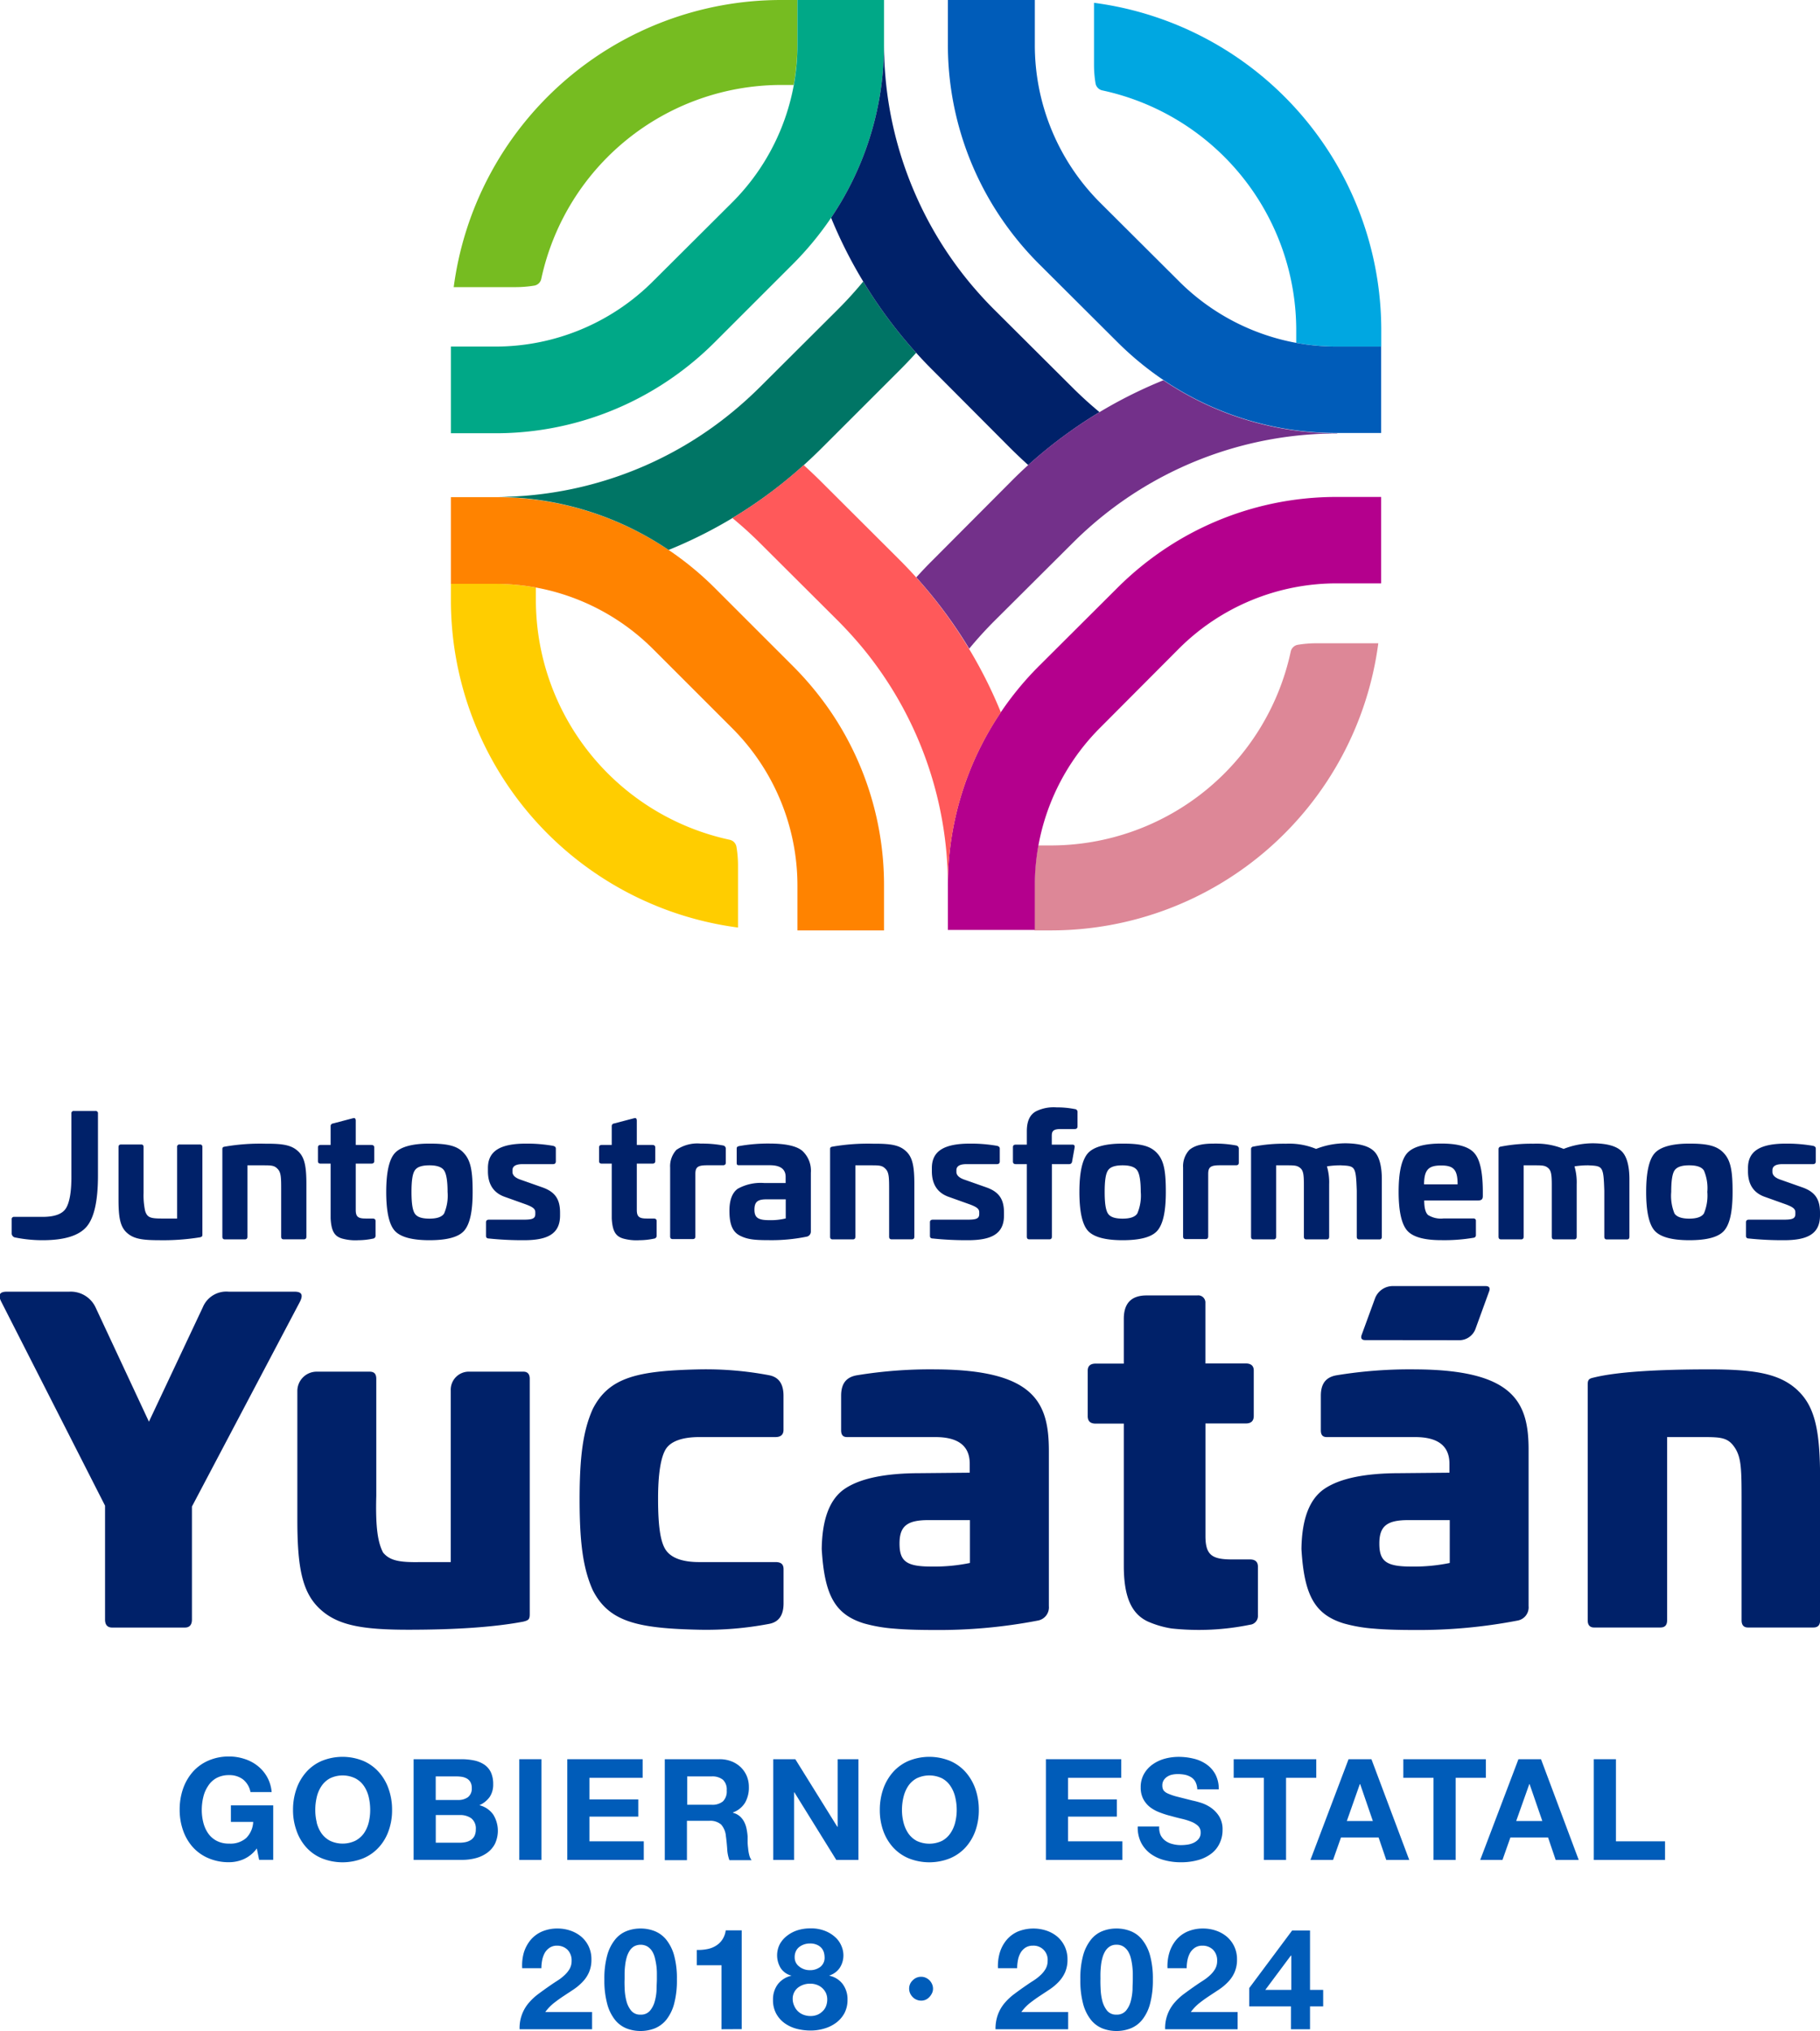 <svg xmlns="http://www.w3.org/2000/svg" viewBox="0 0 349.99 390.61"><defs><style>.cls-1{fill:#005cb9;}.cls-2{fill:#76bc21;}.cls-3{fill:#ffcd00;}.cls-4{fill:#dd8797;}.cls-5{fill:#00a7e1;}.cls-6{fill:#0075c9;}.cls-7{fill:#8f4899;}.cls-8{fill:#ff8300;}.cls-9{fill:#007565;}.cls-10{fill:#00a887;}.cls-11{fill:#002169;}.cls-12{fill:#73308a;}.cls-13{fill:#b4008d;}.cls-14{fill:#ff595a;}</style></defs><title>Recurso 3</title><g id="Capa_2" data-name="Capa 2"><g id="Capa_1-2" data-name="Capa 1"><path class="cls-1" d="M46.87,357.54a7.11,7.11,0,0,1-2.8.59,9.88,9.88,0,0,1-4-.78,8.54,8.54,0,0,1-3-2.13A9.52,9.52,0,0,1,35.2,352a11.86,11.86,0,0,1-.65-4,12.21,12.21,0,0,1,.65-4,9.8,9.8,0,0,1,1.87-3.24,8.51,8.51,0,0,1,3-2.17,9.72,9.72,0,0,1,4-.79,9.34,9.34,0,0,1,2.89.45,7.91,7.91,0,0,1,2.53,1.31,7.29,7.29,0,0,1,1.86,2.15,7.19,7.19,0,0,1,.89,2.93H48.17a4.1,4.1,0,0,0-1.46-2.45,4.29,4.29,0,0,0-2.64-.81,5,5,0,0,0-2.44.56A4.46,4.46,0,0,0,40,343.49a6.39,6.39,0,0,0-.91,2.13,10.57,10.57,0,0,0-.29,2.47,9.86,9.86,0,0,0,.29,2.37,6.39,6.39,0,0,0,.91,2.08A4.62,4.62,0,0,0,41.63,354a5,5,0,0,0,2.44.55,4.57,4.57,0,0,0,3.27-1.07,4.66,4.66,0,0,0,1.35-3.11H44.4v-3.17h8.14v10.47H49.83l-.44-2.19A6.35,6.35,0,0,1,46.87,357.54Z"/><path class="cls-1" d="M57,344.06a9.63,9.63,0,0,1,1.87-3.24,8.34,8.34,0,0,1,3-2.17,10.57,10.57,0,0,1,8,0,8.44,8.44,0,0,1,3,2.17,9.46,9.46,0,0,1,1.87,3.24,12,12,0,0,1,.66,4,11.61,11.61,0,0,1-.66,4,9.19,9.19,0,0,1-1.87,3.18,8.46,8.46,0,0,1-3,2.13,10.7,10.7,0,0,1-8,0,8.36,8.36,0,0,1-3-2.13A9.35,9.35,0,0,1,57,352a11.61,11.61,0,0,1-.65-4A12,12,0,0,1,57,344.06Zm3.89,6.4a6.39,6.39,0,0,0,.91,2.08A4.74,4.74,0,0,0,63.45,354a5.69,5.69,0,0,0,4.88,0A4.74,4.74,0,0,0,70,352.54a6.39,6.39,0,0,0,.91-2.08,9.85,9.85,0,0,0,.28-2.37,10.57,10.57,0,0,0-.28-2.47,6.39,6.39,0,0,0-.91-2.13A4.58,4.58,0,0,0,68.33,342a5.6,5.6,0,0,0-4.88,0,4.58,4.58,0,0,0-1.63,1.49,6.39,6.39,0,0,0-.91,2.13,10.57,10.57,0,0,0-.28,2.47A9.85,9.85,0,0,0,60.91,350.46Z"/><path class="cls-1" d="M88.66,338.32a12.25,12.25,0,0,1,2.52.24,5.55,5.55,0,0,1,1.95.8,3.8,3.8,0,0,1,1.27,1.48,5.36,5.36,0,0,1,.44,2.28,4.25,4.25,0,0,1-.66,2.44,4.85,4.85,0,0,1-2,1.61,4.58,4.58,0,0,1,2.67,1.8,5.89,5.89,0,0,1,.32,5.64,4.92,4.92,0,0,1-1.54,1.75,6.66,6.66,0,0,1-2.19,1,10.28,10.28,0,0,1-2.54.32H79.54V338.32Zm-.55,7.84a3.1,3.1,0,0,0,1.88-.54,2.07,2.07,0,0,0,.73-1.77,2.17,2.17,0,0,0-.25-1.11,1.85,1.85,0,0,0-.65-.68,2.94,2.94,0,0,0-.93-.34,6.62,6.62,0,0,0-1.1-.09h-4v4.53Zm.25,8.22a5.79,5.79,0,0,0,1.19-.12,2.94,2.94,0,0,0,1-.41,2,2,0,0,0,.69-.77,2.67,2.67,0,0,0,.26-1.25,2.5,2.5,0,0,0-.85-2.13,3.61,3.61,0,0,0-2.22-.64H83.8v5.32Z"/><path class="cls-1" d="M104.12,338.32v19.37H99.86V338.32Z"/><path class="cls-1" d="M123.58,338.32v3.58H113.35v4.15h9.39v3.31h-9.39v4.75H123.8v3.58H109.09V338.32Z"/><path class="cls-1" d="M138.34,338.32a6.27,6.27,0,0,1,2.35.42,5.45,5.45,0,0,1,1.79,1.15,5.29,5.29,0,0,1,1.14,1.7,5.45,5.45,0,0,1,.39,2.07,5.82,5.82,0,0,1-.72,3,4.5,4.5,0,0,1-2.35,1.9v.06a3.24,3.24,0,0,1,1.31.66,3.79,3.79,0,0,1,.84,1.06,5.18,5.18,0,0,1,.47,1.34,12.39,12.39,0,0,1,.21,1.47c0,.31,0,.67,0,1.08s.05.84.1,1.28a7.89,7.89,0,0,0,.21,1.23,2.82,2.82,0,0,0,.45,1h-4.26a7.15,7.15,0,0,1-.43-2.19c-.06-.85-.14-1.67-.25-2.45a3.81,3.81,0,0,0-.92-2.22,3.18,3.18,0,0,0-2.31-.71h-4.26v7.57h-4.26V338.32Zm-1.52,8.76a3.2,3.2,0,0,0,2.2-.65,2.69,2.69,0,0,0,.73-2.11,2.57,2.57,0,0,0-.73-2.05,3.25,3.25,0,0,0-2.2-.64h-4.67v5.45Z"/><path class="cls-1" d="M152.94,338.32l8.08,13h.06v-13h4v19.37h-4.26l-8.06-13h-.06v13h-4V338.32Z"/><path class="cls-1" d="M169.84,344.06a9.8,9.8,0,0,1,1.87-3.24,8.51,8.51,0,0,1,3-2.17,10.57,10.57,0,0,1,8,0,8.48,8.48,0,0,1,3,2.17,9.8,9.8,0,0,1,1.87,3.24,12.21,12.21,0,0,1,.65,4,11.86,11.86,0,0,1-.65,4,9.52,9.52,0,0,1-1.87,3.18,8.5,8.5,0,0,1-3,2.13,10.7,10.7,0,0,1-8,0,8.54,8.54,0,0,1-3-2.13,9.52,9.52,0,0,1-1.87-3.18,11.86,11.86,0,0,1-.65-4A12.21,12.21,0,0,1,169.84,344.06Zm3.9,6.4a6.6,6.6,0,0,0,.9,2.08,4.74,4.74,0,0,0,1.63,1.48,5.71,5.71,0,0,0,4.89,0,4.62,4.62,0,0,0,1.62-1.48,6.39,6.39,0,0,0,.91-2.08,9.86,9.86,0,0,0,.29-2.37,10.57,10.57,0,0,0-.29-2.47,6.39,6.39,0,0,0-.91-2.13,4.46,4.46,0,0,0-1.62-1.49,5.62,5.62,0,0,0-4.89,0,4.58,4.58,0,0,0-1.63,1.49,6.58,6.58,0,0,0-.9,2.13,10.57,10.57,0,0,0-.29,2.47A9.86,9.86,0,0,0,173.74,350.46Z"/><path class="cls-1" d="M215.62,338.32v3.58H205.39v4.15h9.39v3.31h-9.39v4.75h10.44v3.58h-14.7V338.32Z"/><path class="cls-1" d="M223.19,352.92a3.12,3.12,0,0,0,.93,1.1,4,4,0,0,0,1.38.62,6.2,6.2,0,0,0,1.62.2,8.88,8.88,0,0,0,1.22-.09,4.18,4.18,0,0,0,1.23-.37,2.74,2.74,0,0,0,.94-.74,1.85,1.85,0,0,0,.38-1.21,1.69,1.69,0,0,0-.5-1.28,4.07,4.07,0,0,0-1.31-.81,12.67,12.67,0,0,0-1.85-.57c-.69-.16-1.38-.34-2.09-.54a16.71,16.71,0,0,1-2.11-.67,7.31,7.31,0,0,1-1.85-1,4.92,4.92,0,0,1-1.32-1.57,4.75,4.75,0,0,1-.5-2.26,5.1,5.1,0,0,1,.64-2.59,5.63,5.63,0,0,1,1.67-1.83,7.34,7.34,0,0,1,2.33-1.09,10.18,10.18,0,0,1,2.61-.35,12.08,12.08,0,0,1,2.91.34,7.12,7.12,0,0,1,2.49,1.1,5.55,5.55,0,0,1,1.72,1.94,6,6,0,0,1,.64,2.86h-4.13a3.46,3.46,0,0,0-.36-1.44,2.38,2.38,0,0,0-.83-.89,3.65,3.65,0,0,0-1.18-.47,7.31,7.31,0,0,0-1.45-.13,5.07,5.07,0,0,0-1,.11,2.7,2.7,0,0,0-.94.38,2.24,2.24,0,0,0-.69.68,1.81,1.81,0,0,0-.27,1,1.79,1.79,0,0,0,.21.92,2,2,0,0,0,.86.65,10.67,10.67,0,0,0,1.76.6l3,.76q.54.1,1.5.39a7.27,7.27,0,0,1,1.92.91,5.81,5.81,0,0,1,1.64,1.67,4.75,4.75,0,0,1,.69,2.67,5.82,5.82,0,0,1-.52,2.47,5.29,5.29,0,0,1-1.53,2,7.48,7.48,0,0,1-2.52,1.29,12.25,12.25,0,0,1-3.49.46,12,12,0,0,1-3.11-.4,7.83,7.83,0,0,1-2.66-1.23,6.11,6.11,0,0,1-1.83-2.14,6.42,6.42,0,0,1-.65-3.1h4.13A3.51,3.51,0,0,0,223.19,352.92Z"/><path class="cls-1" d="M237.24,341.9v-3.58h15.88v3.58h-5.81v15.79h-4.26V341.9Z"/><path class="cls-1" d="M263.73,338.32,271,357.69h-4.42l-1.47-4.31h-7.24l-1.52,4.31H252l7.33-19.37ZM264,350.2l-2.44-7.1h-.06L259,350.2Z"/><path class="cls-1" d="M269.86,341.9v-3.58h15.87v3.58h-5.8v15.79h-4.26V341.9Z"/><path class="cls-1" d="M296.34,338.32l7.25,19.37h-4.43l-1.46-4.31h-7.25l-1.52,4.31h-4.28L292,338.32Zm.25,11.88-2.45-7.1h-.05l-2.52,7.1Z"/><path class="cls-1" d="M310.75,338.32v15.79h9.44v3.58h-13.7V338.32Z"/><path class="cls-1" d="M100.73,375.53a7.06,7.06,0,0,1,1.3-2.44,6,6,0,0,1,2.19-1.63,7.5,7.5,0,0,1,3-.58,7.65,7.65,0,0,1,2.49.41,6.56,6.56,0,0,1,2.07,1.16,5.69,5.69,0,0,1,1.43,1.88,5.75,5.75,0,0,1,.52,2.49,6,6,0,0,1-.46,2.47,6.17,6.17,0,0,1-1.22,1.83,10.2,10.2,0,0,1-1.72,1.46l-1.94,1.28c-.65.43-1.29.89-1.9,1.37a8.83,8.83,0,0,0-1.63,1.71h9v3.31H99.92a7.41,7.41,0,0,1,1.76-5.06,11.2,11.2,0,0,1,1.91-1.77c.74-.55,1.51-1.1,2.32-1.66.42-.29.86-.58,1.33-.88a9.17,9.17,0,0,0,1.29-1,5.21,5.21,0,0,0,1-1.22,3.05,3.05,0,0,0,.39-1.55,2.89,2.89,0,0,0-.8-2.16,2.85,2.85,0,0,0-2-.77,2.49,2.49,0,0,0-1.42.39,3,3,0,0,0-.94,1,4.81,4.81,0,0,0-.5,1.41,7.93,7.93,0,0,0-.15,1.53h-3.69A9,9,0,0,1,100.73,375.53Z"/><path class="cls-1" d="M116.78,376a8.3,8.3,0,0,1,1.51-3,5.34,5.34,0,0,1,2.21-1.63,7.23,7.23,0,0,1,2.67-.49,7.31,7.31,0,0,1,2.7.49A5.53,5.53,0,0,1,128.1,373a8.46,8.46,0,0,1,1.52,3,16.77,16.77,0,0,1,.55,4.66,17.39,17.39,0,0,1-.55,4.76,8.45,8.45,0,0,1-1.52,3.05,5.62,5.62,0,0,1-2.23,1.63,7.53,7.53,0,0,1-2.7.49,7.44,7.44,0,0,1-2.67-.49,5.43,5.43,0,0,1-2.21-1.63,8.29,8.29,0,0,1-1.51-3.05,17.35,17.35,0,0,1-.56-4.76A16.73,16.73,0,0,1,116.78,376Zm3.35,6.62a10.91,10.91,0,0,0,.34,2.23,4.77,4.77,0,0,0,.91,1.83,2.18,2.18,0,0,0,1.79.76,2.23,2.23,0,0,0,1.83-.76,4.65,4.65,0,0,0,.92-1.83,9.69,9.69,0,0,0,.34-2.23c0-.77.06-1.42.06-2,0-.33,0-.72,0-1.18a11.73,11.73,0,0,0-.1-1.43,14.27,14.27,0,0,0-.28-1.45,4.36,4.36,0,0,0-.52-1.29,2.93,2.93,0,0,0-.9-.92,2.68,2.68,0,0,0-2.65,0,2.71,2.71,0,0,0-.86.92,4.66,4.66,0,0,0-.53,1.29,9,9,0,0,0-.27,1.45,14.13,14.13,0,0,0-.1,1.43c0,.46,0,.85,0,1.18C120.08,381.22,120.1,381.87,120.13,382.64Z"/><path class="cls-1" d="M138.75,390.25V377.94H134V375a8.82,8.82,0,0,0,1.94-.15,4.9,4.9,0,0,0,1.68-.62,4.05,4.05,0,0,0,1.26-1.18,4.17,4.17,0,0,0,.68-1.82h3.07v19Z"/><path class="cls-1" d="M150,373.81a5.25,5.25,0,0,1,1.48-1.63,6.41,6.41,0,0,1,2-1,8.27,8.27,0,0,1,2.31-.33,7.4,7.4,0,0,1,3,.54,6.29,6.29,0,0,1,2,1.32,4.72,4.72,0,0,1,1.07,1.65,4.61,4.61,0,0,1,.33,1.59,4.41,4.41,0,0,1-.69,2.47,3.83,3.83,0,0,1-2.08,1.52v0a4.35,4.35,0,0,1,2.63,1.62,4.88,4.88,0,0,1,.93,3,5.46,5.46,0,0,1-.61,2.63,5.63,5.63,0,0,1-1.62,1.84,7.1,7.1,0,0,1-2.28,1.1,9.18,9.18,0,0,1-2.6.37,10.75,10.75,0,0,1-2.68-.34,7,7,0,0,1-2.3-1.07,5.58,5.58,0,0,1-1.63-1.85,5.42,5.42,0,0,1-.61-2.66,4.83,4.83,0,0,1,.94-3,4.56,4.56,0,0,1,2.64-1.63v0a3.5,3.5,0,0,1-2.09-1.44,4.72,4.72,0,0,1-.13-4.72Zm2.76,12a3.07,3.07,0,0,0,1.79,1.67,3.88,3.88,0,0,0,1.31.23,3.57,3.57,0,0,0,1.29-.23,3.16,3.16,0,0,0,1-.65,2.79,2.79,0,0,0,.69-1,3.46,3.46,0,0,0,.24-1.3,3,3,0,0,0-.25-1.24,3.07,3.07,0,0,0-1.74-1.58,3.48,3.48,0,0,0-1.26-.22,3.76,3.76,0,0,0-2.39.77,2.71,2.71,0,0,0-1,2.24A3.19,3.19,0,0,0,152.77,385.83Zm1-7.56a3.28,3.28,0,0,0,2,.64,3.21,3.21,0,0,0,2-.64,2.21,2.21,0,0,0,.81-1.85,3.65,3.65,0,0,0-.11-.83,2.29,2.29,0,0,0-.42-.86,2.41,2.41,0,0,0-.87-.67,3.17,3.17,0,0,0-1.45-.28,3.38,3.38,0,0,0-1.1.18,3.19,3.19,0,0,0-.93.5,2.15,2.15,0,0,0-.64.82,2.52,2.52,0,0,0-.23,1.14A2.14,2.14,0,0,0,153.81,378.27Z"/><path class="cls-1" d="M175.53,380.83a2.23,2.23,0,0,1,1.61-.67,2.12,2.12,0,0,1,.87.18,2.37,2.37,0,0,1,1.22,1.22,2.12,2.12,0,0,1,.19.91,1.91,1.91,0,0,1-.19.84,3,3,0,0,1-.49.73,2.24,2.24,0,0,1-.7.52,2.16,2.16,0,0,1-.87.19,2.27,2.27,0,0,1-.91-.18,2.18,2.18,0,0,1-.73-.49,2.52,2.52,0,0,1-.51-.73,2.25,2.25,0,0,1-.19-.88A2.16,2.16,0,0,1,175.53,380.83Z"/><path class="cls-1" d="M192.26,375.53a6.9,6.9,0,0,1,1.3-2.44,6,6,0,0,1,2.18-1.63,8,8,0,0,1,5.51-.17,6.5,6.5,0,0,1,2.08,1.16,5.67,5.67,0,0,1,1.42,1.88,5.75,5.75,0,0,1,.53,2.49,6,6,0,0,1-.46,2.47,6.58,6.58,0,0,1-1.22,1.83,10.28,10.28,0,0,1-1.73,1.46l-1.94,1.28c-.65.43-1.28.89-1.9,1.37a8.78,8.78,0,0,0-1.62,1.71h9v3.31H191.44a7.81,7.81,0,0,1,.48-2.87,7.4,7.4,0,0,1,1.29-2.19,11.2,11.2,0,0,1,1.91-1.77c.73-.55,1.5-1.1,2.32-1.66.41-.29.86-.58,1.33-.88a9.17,9.17,0,0,0,1.29-1,5.16,5.16,0,0,0,1-1.22,3.06,3.06,0,0,0,.4-1.55,2.7,2.7,0,0,0-2.85-2.93,2.53,2.53,0,0,0-1.43.39,2.91,2.91,0,0,0-.93,1,4.3,4.3,0,0,0-.5,1.41,7.93,7.93,0,0,0-.15,1.53h-3.69A9,9,0,0,1,192.26,375.53Z"/><path class="cls-1" d="M208.3,376a8.46,8.46,0,0,1,1.51-3,5.34,5.34,0,0,1,2.21-1.63,7.23,7.23,0,0,1,2.67-.49,7.31,7.31,0,0,1,2.7.49,5.39,5.39,0,0,1,2.23,1.63,8.3,8.3,0,0,1,1.52,3,16.73,16.73,0,0,1,.56,4.66,17.35,17.35,0,0,1-.56,4.76,8.3,8.3,0,0,1-1.52,3.05,5.48,5.48,0,0,1-2.23,1.63,7.53,7.53,0,0,1-2.7.49,7.44,7.44,0,0,1-2.67-.49,5.43,5.43,0,0,1-2.21-1.63,8.45,8.45,0,0,1-1.51-3.05,17.39,17.39,0,0,1-.55-4.76A16.77,16.77,0,0,1,208.3,376Zm3.36,6.62a10.91,10.91,0,0,0,.33,2.23,5.07,5.07,0,0,0,.91,1.83,2.19,2.19,0,0,0,1.79.76,2.27,2.27,0,0,0,1.84-.76,4.79,4.79,0,0,0,.92-1.83,10.91,10.91,0,0,0,.34-2.23c0-.77.05-1.42.05-2,0-.33,0-.72,0-1.18a14.2,14.2,0,0,0-.11-1.43,11.93,11.93,0,0,0-.27-1.45,4.66,4.66,0,0,0-.53-1.29,2.83,2.83,0,0,0-.9-.92,2.33,2.33,0,0,0-1.33-.35,2.27,2.27,0,0,0-1.31.35,2.84,2.84,0,0,0-.87.92,5,5,0,0,0-.53,1.29,9,9,0,0,0-.27,1.45c-.05.49-.09,1-.1,1.43s0,.85,0,1.18C211.6,381.22,211.62,381.87,211.66,382.64Z"/><path class="cls-1" d="M224.87,375.53a7.06,7.06,0,0,1,1.3-2.44,6,6,0,0,1,2.19-1.63,7.5,7.5,0,0,1,3-.58,7.65,7.65,0,0,1,2.49.41,6.56,6.56,0,0,1,2.07,1.16,5.69,5.69,0,0,1,1.43,1.88,5.75,5.75,0,0,1,.53,2.49,6,6,0,0,1-.47,2.47,6.17,6.17,0,0,1-1.22,1.83,10.2,10.2,0,0,1-1.72,1.46l-1.94,1.28c-.65.43-1.29.89-1.9,1.37a8.83,8.83,0,0,0-1.63,1.71h9v3.31H224.06a7.41,7.41,0,0,1,1.76-5.06,11.2,11.2,0,0,1,1.91-1.77c.74-.55,1.51-1.1,2.32-1.66.42-.29.86-.58,1.33-.88a9.17,9.17,0,0,0,1.29-1,5.21,5.21,0,0,0,1-1.22,3.05,3.05,0,0,0,.39-1.55,2.89,2.89,0,0,0-.8-2.16,2.85,2.85,0,0,0-2.05-.77,2.49,2.49,0,0,0-1.42.39,3,3,0,0,0-.94,1,4.81,4.81,0,0,0-.5,1.41,7.93,7.93,0,0,0-.15,1.53h-3.69A9,9,0,0,1,224.87,375.53Z"/><path class="cls-1" d="M240.23,385.86v-3.53l8.25-11.07h3.44v11.42h2.53v3.18h-2.53v4.39h-3.66v-4.39Zm8-9.77-4.91,6.59h5v-6.59Z"/><path class="cls-2" d="M87.25,55.22h11.9a22.24,22.24,0,0,0,3.57-.29,1.66,1.66,0,0,0,1.37-1.31,47.23,47.23,0,0,1,46.1-37.28h2.44a43.61,43.61,0,0,0,.72-7.86V0h-3.16A63.5,63.5,0,0,0,87.25,55.22Z"/><path class="cls-3" d="M140.32,161.5a47.21,47.21,0,0,1-37.27-46.09V113a42.83,42.83,0,0,0-7.87-.73H86.71v3.17a63.49,63.49,0,0,0,55.21,62.94v-11.9a21.15,21.15,0,0,0-.29-3.57A1.68,1.68,0,0,0,140.32,161.5Z"/><path class="cls-4" d="M249.58,124a1.68,1.68,0,0,0-1.37,1.31,47.21,47.21,0,0,1-46.1,37.28h-2.44a43.61,43.61,0,0,0-.72,7.86h0v8.48h3.16a63.49,63.49,0,0,0,62.94-55.22h-11.9A22.24,22.24,0,0,0,249.58,124Z"/><path class="cls-5" d="M210.38.54v11.9a22.24,22.24,0,0,0,.29,3.57A1.68,1.68,0,0,0,212,17.39a47.21,47.21,0,0,1,37.27,46.09v2.45a43.91,43.91,0,0,0,7.88.72h8.47V63.48A63.5,63.5,0,0,0,210.38.54Z"/><polygon class="cls-6" points="153.35 170.41 153.35 170.41 153.35 178.89 153.35 178.89 153.35 170.41 153.35 170.41"/><polygon class="cls-7" points="198.95 178.89 198.95 178.89 198.95 170.41 198.95 170.41 198.95 170.41 198.95 178.89"/><polygon class="cls-6" points="198.95 8.48 198.95 8.47 198.95 0 198.95 0 198.95 8.47 198.95 8.48"/><polygon class="cls-7" points="153.35 0 153.35 0 153.35 8.47 153.35 8.48 153.35 8.47 153.35 0"/><path class="cls-8" d="M159.84,137a61,61,0,0,0-7.33-8.87l-15-15a60.45,60.45,0,0,0-8.88-7.33,59.38,59.38,0,0,0-33.4-10.19H86.71v16.67h8.47a42.84,42.84,0,0,1,30.49,12.63l15.06,15.06a42.83,42.83,0,0,1,12.62,30.48v8.48H170v-8.47A59.38,59.38,0,0,0,159.84,137Z"/><path class="cls-9" d="M166,54.14c-1.5,1.82-3.1,3.59-4.79,5.28l-15.05,15q-2.55,2.53-5.29,4.79A71.41,71.41,0,0,1,124.3,89.44a71.75,71.75,0,0,1-29.12,6.13h0a59.38,59.38,0,0,1,33.4,10.19,88,88,0,0,0,26-16.32q1.71-1.55,3.35-3.18L173,71.2q1.64-1.64,3.18-3.35A89.49,89.49,0,0,1,166,54.14Z"/><path class="cls-10" d="M153.35,0V8.48A42.83,42.83,0,0,1,140.73,39L125.67,54A42.84,42.84,0,0,1,95.18,66.65H86.71V83.32h8.47a59.38,59.38,0,0,0,33.4-10.19,60.45,60.45,0,0,0,8.88-7.33l15-15a61,61,0,0,0,7.33-8.87A59.38,59.38,0,0,0,170,8.47V0Z"/><path class="cls-11" d="M206.18,74.47l-15.06-15c-1.69-1.69-3.29-3.46-4.79-5.28a71.48,71.48,0,0,1-10.18-16.55A71.88,71.88,0,0,1,170,8.47h0a59.38,59.38,0,0,1-10.18,33.41h0A87.66,87.66,0,0,0,166,54.14a89.49,89.49,0,0,0,10.18,13.71q1.54,1.71,3.19,3.35l15,15.06q1.65,1.63,3.36,3.18a89.18,89.18,0,0,1,13.71-10.18Q208.71,77,206.18,74.47Z"/><path class="cls-1" d="M257.13,66.65A42.88,42.88,0,0,1,226.63,54L211.58,39A42.84,42.84,0,0,1,199,8.48V0H182.28V8.47a59.38,59.38,0,0,0,10.19,33.41,60.3,60.3,0,0,0,7.32,8.87l15.05,15a60.45,60.45,0,0,0,8.88,7.33,59.38,59.38,0,0,0,33.4,10.19h8.48V66.65h-8.47Z"/><path class="cls-12" d="M257.12,83.32a59.38,59.38,0,0,1-33.4-10.19,88,88,0,0,0-26,16.31Q196,91,194.39,92.63l-15,15.06q-1.65,1.64-3.19,3.35a88.84,88.84,0,0,1,10.18,13.71q2.25-2.73,4.79-5.28l15.06-15q2.53-2.53,5.28-4.79a71.68,71.68,0,0,1,45.67-16.31Z"/><path class="cls-13" d="M257.13,95.57a59.38,59.38,0,0,0-33.41,10.19,60.45,60.45,0,0,0-8.88,7.33l-15.05,15a60.3,60.3,0,0,0-7.32,8.87h0a59.31,59.31,0,0,0-10.19,33.41v8.47H199v-8.48h0a42.84,42.84,0,0,1,12.63-30.48l15-15.06a42.88,42.88,0,0,1,30.5-12.63h8.47V95.57Z"/><path class="cls-14" d="M186.33,124.75A88.84,88.84,0,0,0,176.15,111q-1.54-1.71-3.18-3.35L157.91,92.63q-1.64-1.63-3.36-3.19a88,88,0,0,1-13.71,10.19q2.74,2.25,5.29,4.79l15.05,15q2.53,2.55,4.79,5.28a71.9,71.9,0,0,1,16.31,45.67A59.31,59.31,0,0,1,192.47,137h0A87.72,87.72,0,0,0,186.33,124.75Z"/><path class="cls-11" d="M280.49,257.74a3.33,3.33,0,0,0,3.24-2.15l2.64-7.26c.24-.64,0-1-.67-1H268a3.66,3.66,0,0,0-3.59,2.39l-2.56,7c-.23.64,0,1,.68,1ZM56.66,248.41H44a4.89,4.89,0,0,0-5,3l-10.36,22-10.27-22a5.27,5.27,0,0,0-5.09-3h-12c-1.36,0-1.72.63-1,2l19.92,39.15v21.9c0,1,.45,1.54,1.36,1.54h14c.9,0,1.35-.54,1.35-1.54V289.73L57.65,250.4C58.37,249,58,248.41,56.66,248.41Zm44,15.38H90.32a3.48,3.48,0,0,0-3.64,3.62v33H80.87c-4,.08-5.9-.26-7.2-1.83-1-1.91-1.48-4.77-1.31-10.93V265.18c0-1-.43-1.39-1.3-1.39H60.89a3.72,3.72,0,0,0-3.71,3.71v24.75c0,9,.87,13.88,4.25,17.09s8.07,4.08,17.1,4.08q13.92,0,22.12-1.56c1-.26,1.22-.43,1.22-1.48v-45.2C101.87,264.22,101.43,263.79,100.65,263.79Zm47.26.69a65.35,65.35,0,0,0-13.46-1.13c-11.8.26-17.36,1.48-20.48,7.64-1.82,4.08-2.52,8.94-2.52,17.35v.09c0,8.42.7,13.28,2.52,17.36,3.12,6.16,8.68,7.37,20.48,7.63a64.65,64.65,0,0,0,13.46-1.13c1.92-.37,2.76-1.75,2.76-3.94v-6.56c0-1-.52-1.38-1.56-1.38H134.45c-3.21,0-5.38-.79-6.43-2.35s-1.45-4.7-1.47-9.46h0v-.43h0c0-4.76.53-7.92,1.47-9.46s3.22-2.34,6.43-2.34h14.66c1,0,1.56-.44,1.56-1.39v-6.55C150.67,266.23,149.83,264.85,147.91,264.48Zm197.83,2.95c-3.39-3.21-8.07-4.08-17-4.08-10.5,0-18,.52-22.21,1.56-.78.18-1.22.27-1.22,1.31V311.6c0,.95.44,1.39,1.22,1.39h12.75c.87,0,1.3-.44,1.3-1.39V276.37h5.82c4.25,0,5.72-.09,7.11,1.91s1.39,4.34,1.39,10.84V311.6c0,.95.44,1.39,1.22,1.39h12.58c.87,0,1.3-.44,1.3-1.39V284.44C350,275.41,349.12,270.64,345.74,267.43Zm-73.56-4.08A87.1,87.1,0,0,0,257,264.49c-2,.36-3,1.56-3,3.94v6.64c0,.86.34,1.3,1.13,1.3h17c4.43,0,6.6,1.73,6.6,5.12v1.73l-9.55.09c-6.68,0-11.45,1-14.4,2.95s-4.43,5.82-4.51,11.63c.52,8.85,2.51,12.58,8.15,14.32a29.25,29.25,0,0,0,5.82,1c1.9.17,4.42.26,7.63.26a100.61,100.61,0,0,0,20-1.82,2.58,2.58,0,0,0,2.08-2.78V279C294,269.69,291.19,263.44,272.18,263.35Zm6.6,37.23a34,34,0,0,1-7.38.69c-4.77,0-6.16-.95-6.16-4.42,0-3.21,1.3-4.51,5.47-4.51h8.07Zm-98.87-37.23a87.18,87.18,0,0,0-15.17,1.14c-2,.36-3,1.56-3,3.94v6.64c0,.86.35,1.3,1.13,1.3h17c4.43,0,6.6,1.73,6.6,5.12v1.73l-9.55.09c-6.68,0-11.45,1-14.4,2.95s-4.43,5.82-4.51,11.63c.52,8.85,2.51,12.58,8.15,14.32a29.25,29.25,0,0,0,5.82,1c1.91.17,4.42.26,7.63.26a100.61,100.61,0,0,0,20-1.82,2.58,2.58,0,0,0,2.08-2.78V279C201.69,269.69,198.92,263.44,179.91,263.35Zm6.6,37.23a34,34,0,0,1-7.38.69c-4.77,0-6.16-.95-6.16-4.42,0-3.21,1.3-4.51,5.47-4.51h8.07Zm53.86-.68h-3.43c-3.88,0-5.14-.82-5.14-4.51V273.75h7.75c1,0,1.54-.45,1.54-1.44v-8.75c0-.9-.54-1.35-1.54-1.35H231.8V250.58a1.38,1.38,0,0,0-1.57-1.45l-9.74,0c-2.6,0-4.38,1.18-4.38,4.5v8.61H210.7c-1,0-1.53.45-1.53,1.35v8.75c0,1,.54,1.44,1.53,1.44h5.41v27.32c0,5.77,1.35,9.2,4.6,10.73a18.35,18.35,0,0,0,4.6,1.35,49,49,0,0,0,15.06-.72,1.69,1.69,0,0,0,1.53-1.8v-9.38C241.9,300.35,241.36,299.9,240.37,299.9Z"/><path class="cls-11" d="M18.36,213.66a.43.43,0,0,1,.48.49v11.91c0,4.82-.71,8.11-2.18,9.84s-4.27,2.61-8.47,2.61A26.34,26.34,0,0,1,3,238a.81.81,0,0,1-.75-.82v-2.67a.43.43,0,0,1,.49-.49H8.19c2.25,0,3.75-.52,4.46-1.6s1.11-3.22,1.08-6.38V214.15a.43.43,0,0,1,.49-.49Z"/><path class="cls-11" d="M38.46,220.1c.29,0,.46.16.46.49V237.4c0,.39-.1.45-.46.55a44.19,44.19,0,0,1-7.82.56c-3.29,0-4.95-.26-6.25-1.44s-1.6-3-1.6-6.42V220.59c0-.33.16-.49.52-.49h3.85c.29,0,.45.16.45.49v8.83a14.3,14.3,0,0,0,.29,3.42c.4,1.3,1,1.5,3.23,1.5h2.93V220.59a.43.43,0,0,1,.49-.49Z"/><path class="cls-11" d="M57.29,221.37c1.31,1.17,1.63,3,1.63,6.38v10.07c0,.36-.16.52-.52.52H54.56c-.33,0-.49-.16-.49-.52V229c0-2.44,0-3.48-.65-4.17s-1.14-.72-2.84-.72h-3v13.72c0,.36-.17.52-.49.52H43.25c-.32,0-.49-.16-.49-.52V221c0-.39.17-.43.49-.49a39.9,39.9,0,0,1,7.79-.56C54.33,219.93,56,220.19,57.29,221.37Z"/><path class="cls-11" d="M67.88,215.05c.36-.1.53.06.53.49v4.65h3c.36,0,.56.17.56.49v2.61c0,.33-.2.49-.56.49h-3v8.89c0,1.34.45,1.67,1.92,1.67h1.33c.36,0,.56.16.56.48v2.77a.56.56,0,0,1-.52.62,13.78,13.78,0,0,1-2.77.3,9.63,9.63,0,0,1-3.07-.3c-1.53-.42-2.15-1.43-2.28-3.91V223.78H61.66c-.36,0-.52-.16-.52-.49v-2.61c0-.32.16-.49.52-.49h1.92v-3.61a.5.5,0,0,1,.46-.52Z"/><path class="cls-11" d="M89.26,221.82c1.3,1.44,1.63,3.52,1.63,7.4s-.56,6.22-1.63,7.46-3.32,1.83-6.68,1.83-5.6-.62-6.68-1.83-1.63-3.71-1.63-7.46.56-6.22,1.63-7.43,3.32-1.86,6.68-1.86C86.1,219.93,88,220.36,89.26,221.82Zm-9.51,3.29c-.43.66-.62,2-.62,4.11s.19,3.45.62,4.14,1.36,1,2.83,1,2.41-.33,2.83-1a8.71,8.71,0,0,0,.66-4.14c0-2.09-.23-3.45-.66-4.11s-1.36-1-2.83-1S80.17,224.43,79.75,225.11Z"/><path class="cls-11" d="M106.36,220.36c.36.09.53.26.53.52v2.47c0,.36-.2.53-.56.53h-5.86c-1.27,0-1.92.39-1.92,1.17v.33c0,.62.52,1.14,1.56,1.49l4.17,1.47c2.61.91,3.42,2.44,3.42,4.89v.52c0,3.55-2.41,4.76-6.94,4.76a61.71,61.71,0,0,1-6.74-.33c-.36,0-.56-.16-.56-.49v-2.64c0-.32.2-.49.56-.49h6.68c1.72,0,2.24-.22,2.24-1.11v-.29c0-.65-.39-1-1.79-1.53l-4-1.43c-2.21-.75-3.32-2.41-3.32-4.95v-.62c0-3.36,2.48-4.7,7.4-4.7A29.3,29.3,0,0,1,106.36,220.36Z"/><path class="cls-11" d="M121.94,215.05c.36-.1.52.06.52.49v4.65h3c.36,0,.55.17.55.49v2.61c0,.33-.19.49-.55.49h-3v8.89c0,1.34.46,1.67,1.93,1.67h1.33c.36,0,.55.16.55.48v2.77a.55.55,0,0,1-.52.62,13.7,13.7,0,0,1-2.77.3,9.57,9.57,0,0,1-3.06-.3c-1.53-.42-2.15-1.43-2.28-3.91V223.78h-1.92c-.36,0-.52-.16-.52-.49v-2.61c0-.32.16-.49.52-.49h1.92v-3.61a.49.49,0,0,1,.46-.52Z"/><path class="cls-11" d="M139.05,220.29a.61.61,0,0,1,.52.65v2.68c0,.32-.2.48-.55.48H136c-1.79,0-2.28.33-2.28,1.67v12c0,.36-.16.52-.49.52h-3.87c-.33,0-.49-.16-.49-.52V224.53a4.65,4.65,0,0,1,1.2-3.39,7.11,7.11,0,0,1,4.69-1.21A21.66,21.66,0,0,1,139.05,220.29Z"/><path class="cls-11" d="M154.26,221.3a5.18,5.18,0,0,1,1.67,4.24v11.27a1,1,0,0,1-.72,1,33.6,33.6,0,0,1-7.4.69c-2.73,0-4.1-.14-5.54-.88s-2-2.25-2-4.76c0-2.09.55-3.49,1.59-4.24a9.06,9.06,0,0,1,5.09-1.11h4.13v-1.17c0-1.5-1-2.25-3.06-2.25h-5.9c-.35,0-.45-.09-.45-.48v-2.68c0-.35.1-.42.45-.52a31.45,31.45,0,0,1,5.9-.49C151.07,219.93,153.16,220.39,154.26,221.3Zm-3.16,9.35h-3.74c-1.7,0-2.28.52-2.28,2s.68,2,2.76,2a12.07,12.07,0,0,0,3.26-.33Z"/><path class="cls-11" d="M174.2,221.37c1.31,1.17,1.63,3,1.63,6.38v10.07c0,.36-.16.52-.52.52h-3.84c-.33,0-.49-.16-.49-.52V229c0-2.44,0-3.48-.65-4.17s-1.14-.72-2.84-.72h-3v13.72c0,.36-.16.52-.49.52h-3.88c-.32,0-.49-.16-.49-.52V221c0-.39.17-.43.49-.49a39.9,39.9,0,0,1,7.79-.56C171.24,219.93,172.93,220.19,174.2,221.37Z"/><path class="cls-11" d="M191.74,220.36c.35.09.52.26.52.52v2.47c0,.36-.2.53-.56.53h-5.86c-1.27,0-1.92.39-1.92,1.17v.33c0,.62.52,1.14,1.56,1.49l4.17,1.47c2.61.91,3.42,2.44,3.42,4.89v.52c0,3.55-2.41,4.76-6.94,4.76a61.71,61.71,0,0,1-6.74-.33c-.36,0-.56-.16-.56-.49v-2.64c0-.32.2-.49.56-.49h6.68c1.72,0,2.24-.22,2.24-1.11v-.29c0-.65-.39-1-1.79-1.53l-4-1.43c-2.21-.75-3.32-2.41-3.32-4.95v-.62c0-3.36,2.48-4.7,7.4-4.7A29.49,29.49,0,0,1,191.74,220.36Z"/><path class="cls-11" d="M206.69,213.29a.55.55,0,0,1,.52.62v2.7c0,.36-.19.52-.55.52h-2.58c-1.33,0-1.82.23-1.82,1.27v1.73h4c.32,0,.45.2.39.55l-.49,2.74a.54.54,0,0,1-.56.46h-3.32v13.94c0,.36-.16.52-.49.52h-3.84c-.33,0-.49-.16-.49-.52V223.88h-2.12c-.36,0-.55-.17-.55-.49v-2.77c0-.33.19-.49.55-.49h2.12v-2.57c0-2,.62-3.23,1.79-3.85a7.68,7.68,0,0,1,3.94-.75A17.73,17.73,0,0,1,206.69,213.29Z"/><path class="cls-11" d="M222.56,221.82c1.3,1.44,1.63,3.52,1.63,7.4s-.56,6.22-1.63,7.46-3.32,1.83-6.68,1.83-5.6-.62-6.68-1.83-1.63-3.71-1.63-7.46.56-6.22,1.63-7.43,3.32-1.86,6.68-1.86C219.4,219.93,221.26,220.36,222.56,221.82Zm-9.51,3.29c-.43.66-.62,2-.62,4.11s.19,3.45.62,4.14,1.36,1,2.83,1,2.41-.33,2.83-1a8.71,8.71,0,0,0,.66-4.14c0-2.09-.23-3.45-.66-4.11s-1.36-1-2.83-1S213.47,224.43,213.05,225.11Z"/><path class="cls-11" d="M237.71,220.29a.61.61,0,0,1,.52.65v2.68c0,.32-.19.48-.55.48h-3.06c-1.8,0-2.28.33-2.28,1.67v12c0,.36-.17.52-.49.52H228c-.33,0-.49-.16-.49-.52V224.53a4.61,4.61,0,0,1,1.21-3.39c1.2-1,2.86-1.21,4.69-1.21A21.62,21.62,0,0,1,237.71,220.29Z"/><path class="cls-11" d="M264.2,221.37c1,.94,1.53,2.77,1.53,5.47l0,11c0,.36-.16.52-.49.52h-3.84c-.33,0-.49-.16-.49-.52V229c-.17-4.79-.3-4.75-3.1-4.89a16.86,16.86,0,0,0-2.64.2,10.71,10.71,0,0,1,.43,3.45l0,10.07c0,.36-.16.52-.45.52H251.2c-.29,0-.46-.16-.46-.52v-9.94c0-1.85-.09-2.73-.65-3.22s-1-.56-2.47-.56H245.4v13.72c0,.36-.16.52-.49.52h-3.84c-.33,0-.49-.16-.49-.52V221a.46.46,0,0,1,.42-.49,30.6,30.6,0,0,1,6.26-.56,13.63,13.63,0,0,1,5.83,1,15.59,15.59,0,0,1,5.67-1.08C261.37,219.9,263.19,220.39,264.2,221.37Z"/><path class="cls-11" d="M283.52,221.76c1.08,1.2,1.6,3.62,1.63,7.23v1c0,.65-.23.88-1,.88H273.88c0,1.44.26,2.38.75,2.8a4.65,4.65,0,0,0,2.93.66h5.77a.43.43,0,0,1,.49.48v2.71a.49.49,0,0,1-.46.52,33.49,33.49,0,0,1-6.22.46c-3.29,0-5.48-.62-6.55-1.86s-1.63-3.72-1.63-7.43.55-6.22,1.63-7.43,3.26-1.86,6.55-1.86S282.48,220.55,283.52,221.76Zm-9.67,6h6.45c0-2.83-.78-3.62-3.16-3.62S273.88,224.89,273.85,227.72Z"/><path class="cls-11" d="M311.81,221.37c1,.94,1.53,2.77,1.53,5.47l0,11c0,.36-.16.52-.48.52H309c-.32,0-.49-.16-.49-.52V229c-.16-4.79-.29-4.75-3.09-4.89a16.67,16.67,0,0,0-2.64.2,11,11,0,0,1,.42,3.45l0,10.07c0,.36-.16.52-.46.52h-3.87c-.3,0-.46-.16-.46-.52v-9.94c0-1.85-.1-2.73-.65-3.22s-1-.56-2.48-.56H293v13.72c0,.36-.17.52-.49.52h-3.85c-.32,0-.49-.16-.49-.52V221a.46.46,0,0,1,.43-.49,30.49,30.49,0,0,1,6.25-.56,13.68,13.68,0,0,1,5.84,1,15.5,15.5,0,0,1,5.66-1.08C309,219.9,310.8,220.39,311.81,221.37Z"/><path class="cls-11" d="M331.55,221.82c1.31,1.44,1.63,3.52,1.63,7.4s-.55,6.22-1.63,7.46-3.32,1.83-6.68,1.83-5.6-.62-6.68-1.83-1.63-3.71-1.63-7.46.56-6.22,1.63-7.43,3.33-1.86,6.68-1.86C328.39,219.93,330.25,220.36,331.55,221.82ZM322,225.11c-.42.66-.62,2-.62,4.11a9,9,0,0,0,.62,4.14c.42.65,1.37,1,2.83,1s2.41-.33,2.84-1a8.88,8.88,0,0,0,.65-4.14,8.64,8.64,0,0,0-.65-4.11c-.43-.68-1.37-1-2.84-1S322.46,224.43,322,225.11Z"/><path class="cls-11" d="M348.66,220.36c.36.09.52.26.52.52v2.47c0,.36-.19.53-.55.53h-5.87c-1.27,0-1.92.39-1.92,1.17v.33c0,.62.52,1.14,1.56,1.49l4.17,1.47c2.61.91,3.42,2.44,3.42,4.89v.52c0,3.55-2.41,4.76-6.93,4.76a61.89,61.89,0,0,1-6.75-.33c-.36,0-.55-.16-.55-.49v-2.64c0-.32.19-.49.55-.49H343c1.73,0,2.25-.22,2.25-1.11v-.29c0-.65-.39-1-1.79-1.53l-4-1.43c-2.22-.75-3.32-2.41-3.32-4.95v-.62c0-3.36,2.47-4.7,7.39-4.7A29.49,29.49,0,0,1,348.66,220.36Z"/></g></g></svg>